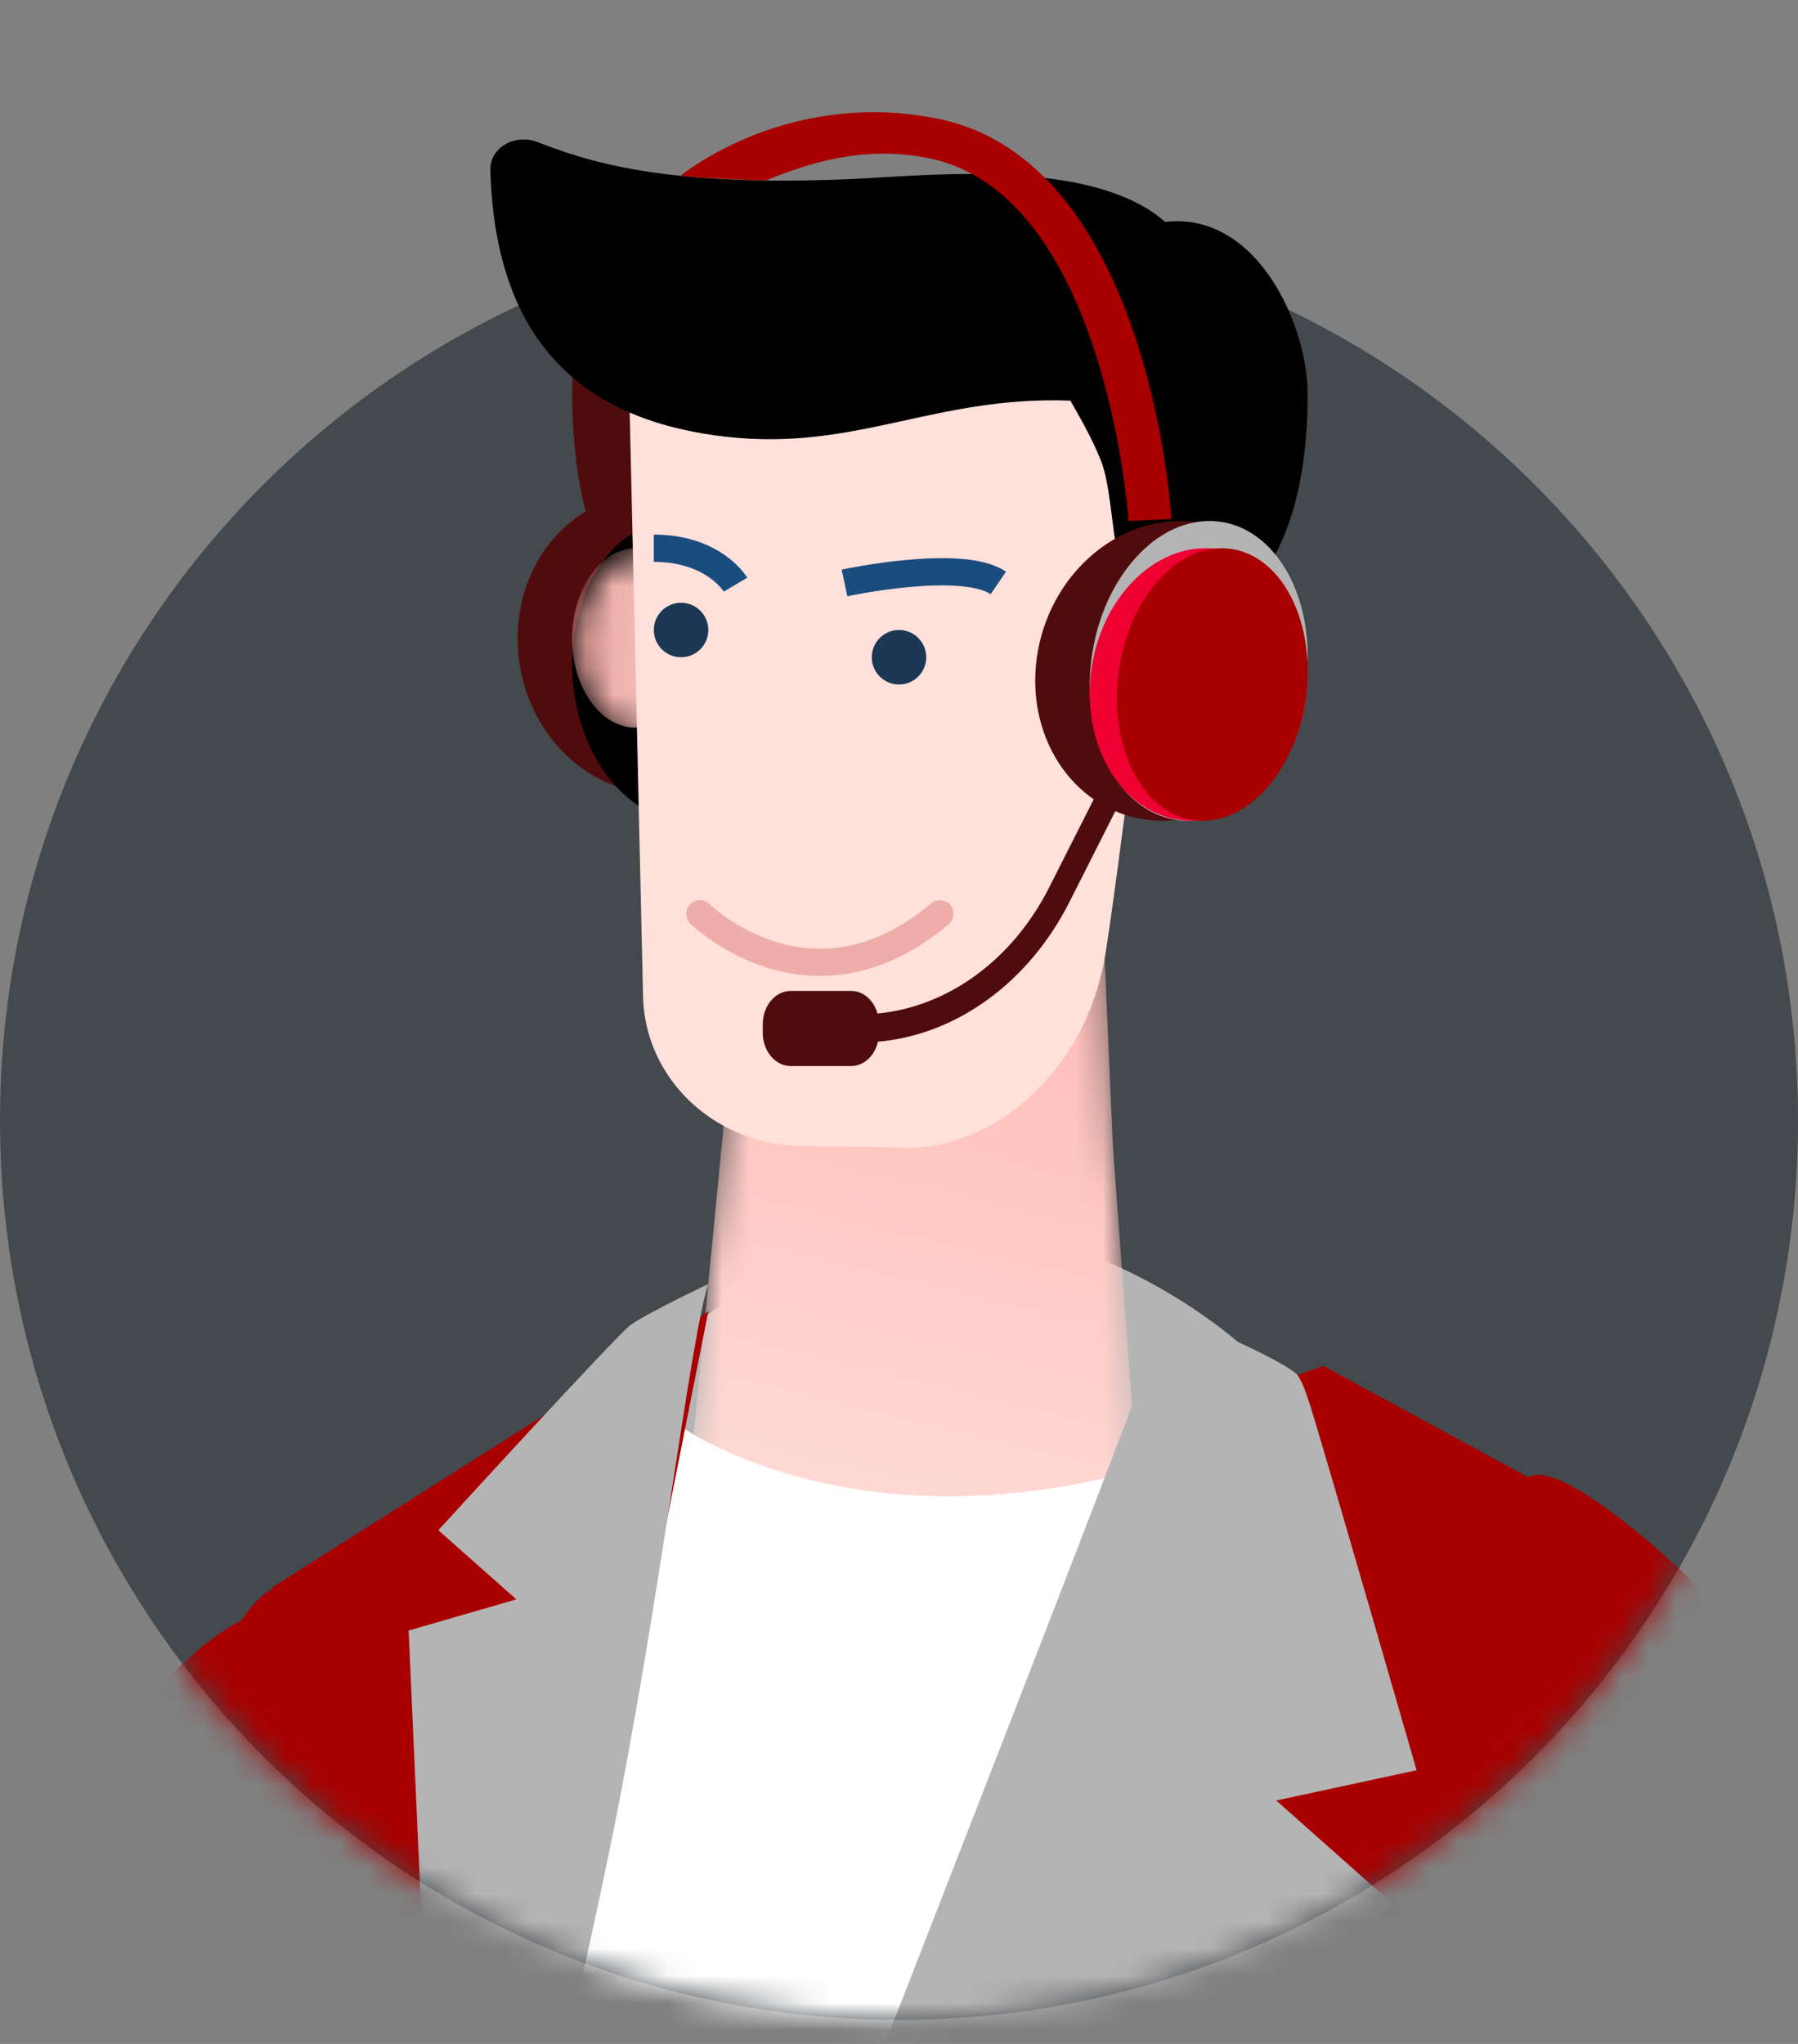<svg width="66" height="75" viewBox="0 0 66 75" fill="none" xmlns="http://www.w3.org/2000/svg">
<rect x="0" y="0" width="66" height="75" fill="#808080" stroke="none"/>
<path fill-rule="evenodd" clip-rule="evenodd" d="M33 74.117C51.225 74.117 66 59.343 66 41.117C66 22.892 51.225 8.117 33 8.117C14.775 8.117 0 22.892 0 41.117C0 59.343 14.775 74.117 33 74.117Z" fill="#44494D"/>
<mask id="mask0" mask-type="alpha" maskUnits="userSpaceOnUse" x="0" y="0" width="66" height="75">
<path fill-rule="evenodd" clip-rule="evenodd" d="M33 74.117C51.225 74.117 66 59.343 66 41.117C66 22.892 54.219 -1.916 31 0.117C7.781 2.15 7.62003e-05 22.892 7.62003e-05 41.117C7.62003e-05 59.343 14.775 74.117 33 74.117Z" fill="white"/>
</mask>
<g mask="url(#mask0)">
<path fill-rule="evenodd" clip-rule="evenodd" d="M19.014 23.841C18.81 20.806 20.876 18.245 23.63 18.122C26.384 17.998 28.782 20.358 28.986 23.393C29.191 26.429 27.124 28.989 24.37 29.113C21.617 29.236 19.219 26.876 19.014 23.841Z" fill="#500C0C"/>
<path fill-rule="evenodd" clip-rule="evenodd" d="M21.015 24.81C20.825 21.774 22.456 19.227 24.657 19.121C26.858 19.014 28.795 21.389 28.985 24.424C29.175 27.46 27.544 30.007 25.343 30.114C23.142 30.22 21.204 27.846 21.015 24.81Z" fill="black"/>
<path fill-rule="evenodd" clip-rule="evenodd" d="M21.01 15.018C21.092 17.801 21.692 20.164 22.366 20.116C23.089 20.066 24.077 17.593 23.995 14.81C23.913 12.028 23.455 11.047 22.391 11.121C21.328 11.195 20.929 12.236 21.01 15.018Z" fill="#500C0C"/>
<path fill-rule="evenodd" clip-rule="evenodd" d="M48 53.117C48 49.955 40.514 45.117 35.851 45.117C29.311 45.117 23 48.885 23 53.303C23 57.721 29.311 61.117 35.851 61.117C42.391 61.117 48 57.535 48 53.117Z" fill="#B5B4B4"/>
<mask id="mask1" mask-type="alpha" maskUnits="userSpaceOnUse" x="25" y="25" width="17" height="33">
<path fill-rule="evenodd" clip-rule="evenodd" d="M25.033 57.02L41.963 57.051L40.851 42.075L40.111 25.16L26.68 40.102L25.033 57.02Z" fill="white"/>
</mask>
<g mask="url(#mask1)">
<path fill-rule="evenodd" clip-rule="evenodd" d="M25.033 57.02L41.963 57.051L40.851 42.075L40.111 25.16L26.68 40.102L25.033 57.02Z" fill="url(#paint0_linear)"/>
</g>
<mask id="mask2" mask-type="alpha" maskUnits="userSpaceOnUse" x="21" y="20" width="5" height="7">
<path fill-rule="evenodd" clip-rule="evenodd" d="M21.137 23.567C21.111 25.385 22.141 26.881 23.437 26.909C24.733 26.936 25.804 25.485 25.83 23.667C25.856 21.849 24.826 20.353 23.53 20.325C22.235 20.297 21.163 21.748 21.137 23.567Z" fill="white"/>
</mask>
<g mask="url(#mask2)">
<path fill-rule="evenodd" clip-rule="evenodd" d="M21 23.36C20.975 25.178 22.004 26.674 23.3 26.702C24.596 26.729 25.668 25.278 25.694 23.46C25.72 21.642 24.69 20.146 23.394 20.118C22.098 20.09 21.026 21.541 21 23.36Z" fill="url(#paint1_linear)"/>
</g>
<path fill-rule="evenodd" clip-rule="evenodd" d="M33.265 42.116C36.405 42.172 39.894 39.389 40.592 34.92C40.942 32.678 41.548 27.829 41.548 27.829L43 10.47L23 10.117L23.605 36.57C23.674 39.572 26.211 41.989 29.35 42.045C30.329 42.063 31.961 42.093 33.265 42.116Z" fill="#FFE0DB"/>
<path fill-rule="evenodd" clip-rule="evenodd" d="M26.713 16.033C31.447 16.55 34.324 14.52 39.288 14.7C42.539 14.818 44.397 12.161 43.928 10.095C42.898 5.555 34.787 6.386 31.704 6.547C24.264 6.935 21.408 5.85 19.711 5.207C18.886 4.895 17.98 5.432 18 6.229C18.18 12.986 21.859 15.502 26.713 16.033Z" fill="black"/>
<path fill-rule="evenodd" clip-rule="evenodd" d="M40.424 16.931C41.02 18.445 40.766 22.801 42.437 23.083C44.104 23.365 48.001 22.021 48 14.46C48 11.692 45.81 7.066 41.918 8.332C35.083 10.556 38.964 13.225 40.424 16.931Z" fill="black"/>
<path fill-rule="evenodd" clip-rule="evenodd" d="M24.655 52.117C24.655 52.117 30.517 56.673 41 54.136L35.528 90.269L36.712 120.192L36.342 122.117L8 120.165L19.032 77.395L24.655 52.117Z" fill="white"/>
<path fill-rule="evenodd" clip-rule="evenodd" d="M59 55.782L48.568 50.117L43.257 52.056L26 94.865V147.449C26 147.449 33.633 149.117 34.131 149.117C34.629 149.117 59 147.64 59 147.64L55.04 108.425L57.197 75.978L59 55.782Z" fill="#A80000"/>
<path fill-rule="evenodd" clip-rule="evenodd" d="M26 48.117L18.749 84.746L12.62 106.117L11.517 81.713L10 58.243L26 48.117Z" fill="#A80000"/>
<path fill-rule="evenodd" clip-rule="evenodd" d="M10.334 58.154C7.912 58.961 6.982 64.758 6.262 70.341C5.355 77.382 4 142.117 4 142.117C4 142.117 9.222 131.988 10.571 129.725C11.473 128.212 12.416 124.263 12.639 122.349C14.502 106.419 15.054 56.579 10.334 58.154Z" fill="#A80000"/>
<mask id="mask3" mask-type="alpha" maskUnits="userSpaceOnUse" x="40" y="21" width="5" height="7">
<path fill-rule="evenodd" clip-rule="evenodd" d="M40.789 21.495C41.165 21.397 41.565 21.364 41.976 21.414C43.759 21.631 45.058 23.273 44.877 25.08C44.696 26.887 43.104 28.176 41.321 27.959C40.919 27.91 40.542 27.785 40.201 27.605L40.789 21.495Z" fill="white"/>
</mask>
<g mask="url(#mask3)">
<path fill-rule="evenodd" clip-rule="evenodd" d="M40.789 21.495C41.165 21.397 41.565 21.364 41.976 21.414C43.759 21.631 45.058 23.273 44.877 25.08C44.696 26.887 43.104 28.176 41.321 27.959C40.919 27.91 40.542 27.785 40.201 27.605L40.789 21.495Z" fill="url(#paint2_linear)"/>
</g>
<path fill-rule="evenodd" clip-rule="evenodd" d="M48.223 51.994C48.955 54.402 52 64.957 52 64.957L46.849 66.068L51.104 69.846L25 94.117C25 94.117 42.484 49.566 42.83 48.117C42.83 48.117 46.635 49.64 47.562 50.392C47.794 50.581 48.035 51.374 48.223 51.994Z" fill="#B5B4B4"/>
<path fill-rule="evenodd" clip-rule="evenodd" d="M16.091 56.149L18.952 58.687L15 59.832L16.439 92.117C16.439 92.117 19.895 79.919 22.372 67.9C24.209 58.983 25.321 49.162 26 47.117C26 47.117 23.891 48.111 23.161 48.606C22.695 48.921 16.091 56.149 16.091 56.149Z" fill="#B5B4B4"/>
<path fill-rule="evenodd" clip-rule="evenodd" d="M25.045 6.393C26.819 5.086 30.243 3.508 34.43 4.357C42.085 5.911 42.972 18.506 43 19.043L41.429 19.117C41.423 18.997 40.578 7.121 34.099 5.807C31.655 5.309 29.567 6.026 28.125 6.62C28.076 6.64 24.926 6.497 25.001 6.441L25.045 6.393Z" fill="#A80000"/>
<path fill-rule="evenodd" clip-rule="evenodd" d="M29.024 36.361H31.246C31.695 36.361 32.074 36.711 32.212 37.19C34.795 36.946 37.169 35.222 38.513 32.563L40.255 29.117L41 29.648L39.258 33.094C37.76 36.056 35.109 37.972 32.228 38.224C32.108 38.736 31.714 39.117 31.246 39.117H29.024C28.461 39.117 28 38.57 28 37.901V37.577C28 36.908 28.461 36.361 29.024 36.361Z" fill="#500C0C"/>
<path fill-rule="evenodd" clip-rule="evenodd" d="M38.053 24.179C37.655 27.207 39.547 29.858 42.279 30.099C45.011 30.341 47.549 28.083 47.947 25.055C48.345 22.028 46.453 19.377 43.721 19.135C40.989 18.893 38.451 21.151 38.053 24.179Z" fill="#500C0C"/>
<path fill-rule="evenodd" clip-rule="evenodd" d="M40.057 24.239C39.688 27.27 41.155 29.895 43.333 30.104C45.511 30.313 47.575 28.025 47.943 24.995C48.312 21.965 46.845 19.339 44.667 19.13C42.489 18.922 40.425 21.209 40.057 24.239Z" fill="#B5B4B4"/>
<path fill-rule="evenodd" clip-rule="evenodd" d="M40.042 24.719C39.724 27.471 41.237 29.881 43.423 30.101C45.609 30.321 47.639 28.268 47.958 25.516C48.276 22.763 46.763 20.354 44.577 20.133C42.391 19.913 40.361 21.966 40.042 24.719Z" fill="#EE0033"/>
<path fill-rule="evenodd" clip-rule="evenodd" d="M41.05 24.775C40.726 27.53 42.008 29.916 43.914 30.105C45.819 30.294 47.627 28.214 47.95 25.459C48.274 22.705 46.992 20.318 45.086 20.129C43.181 19.94 41.373 22.02 41.05 24.775Z" fill="#A80000"/>
<path fill-rule="evenodd" clip-rule="evenodd" d="M10.902 82.267C10.902 82.267 11.246 59.918 10.647 59.346C9.709 58.451 7.255 60.383 6.127 61.63C3.025 65.058 -11.806 96.393 -8.531 108.298C-8.031 110.117 -2.561 112.117 -2.561 112.117C-2.561 112.117 5.427 104.367 5.73 103.682C7.764 99.095 10.289 84.24 10.289 84.24C10.693 83.653 10.905 82.969 10.902 82.267Z" fill="#A80000"/>
<path fill-rule="evenodd" clip-rule="evenodd" d="M52 81.103C52 81.103 55.308 54.72 56.128 54.201C57.412 53.389 63.195 58.675 64.56 60.797C68.323 66.641 71.173 80.386 72.288 86.388C73.628 93.614 74.679 106.12 73.466 112.767C73.092 114.815 70.853 121.117 70.853 121.117L55.655 99.642L52 81.103Z" fill="#A80000"/>
<path d="M31 21.39C31 21.39 35.291 20.469 36.646 21.39" stroke="#1A4C7E"/>
<path fill-rule="evenodd" clip-rule="evenodd" d="M33 25.117C33.552 25.117 34 24.669 34 24.117C34 23.565 33.552 23.117 33 23.117C32.448 23.117 32 23.565 32 24.117C32 24.669 32.448 25.117 33 25.117Z" fill="#1B3753"/>
<path fill-rule="evenodd" clip-rule="evenodd" d="M25 24.117C25.552 24.117 26 23.669 26 23.117C26 22.565 25.552 22.117 25 22.117C24.448 22.117 24 22.565 24 23.117C24 23.669 24.448 24.117 25 24.117Z" fill="#1B3753"/>
<path d="M27 21.453C27 21.453 26.207 20.117 24 20.117" stroke="#1A4C7E"/>
<path d="M25.693 33.533C25.693 33.533 29.748 37.533 34.499 33.533" stroke="#EEADA8" stroke-linecap="round"/>
</g>
<defs>
<linearGradient id="paint0_linear" x1="42.172" y1="59.734" x2="49.688" y2="28.162" gradientUnits="userSpaceOnUse">
<stop stop-color="#FFDCD7"/>
<stop offset="1" stop-color="#FFAFA9"/>
</linearGradient>
<linearGradient id="paint1_linear" x1="25.729" y1="20.168" x2="21.036" y2="20.117" gradientUnits="userSpaceOnUse">
<stop stop-color="#F5CBC6"/>
<stop offset="1" stop-color="#EBA49F"/>
</linearGradient>
<linearGradient id="paint2_linear" x1="45.158" y1="20.545" x2="38.677" y2="20.144" gradientUnits="userSpaceOnUse">
<stop stop-color="#F5CBC6"/>
<stop offset="1" stop-color="#EBA49F"/>
</linearGradient>
</defs>
</svg>
